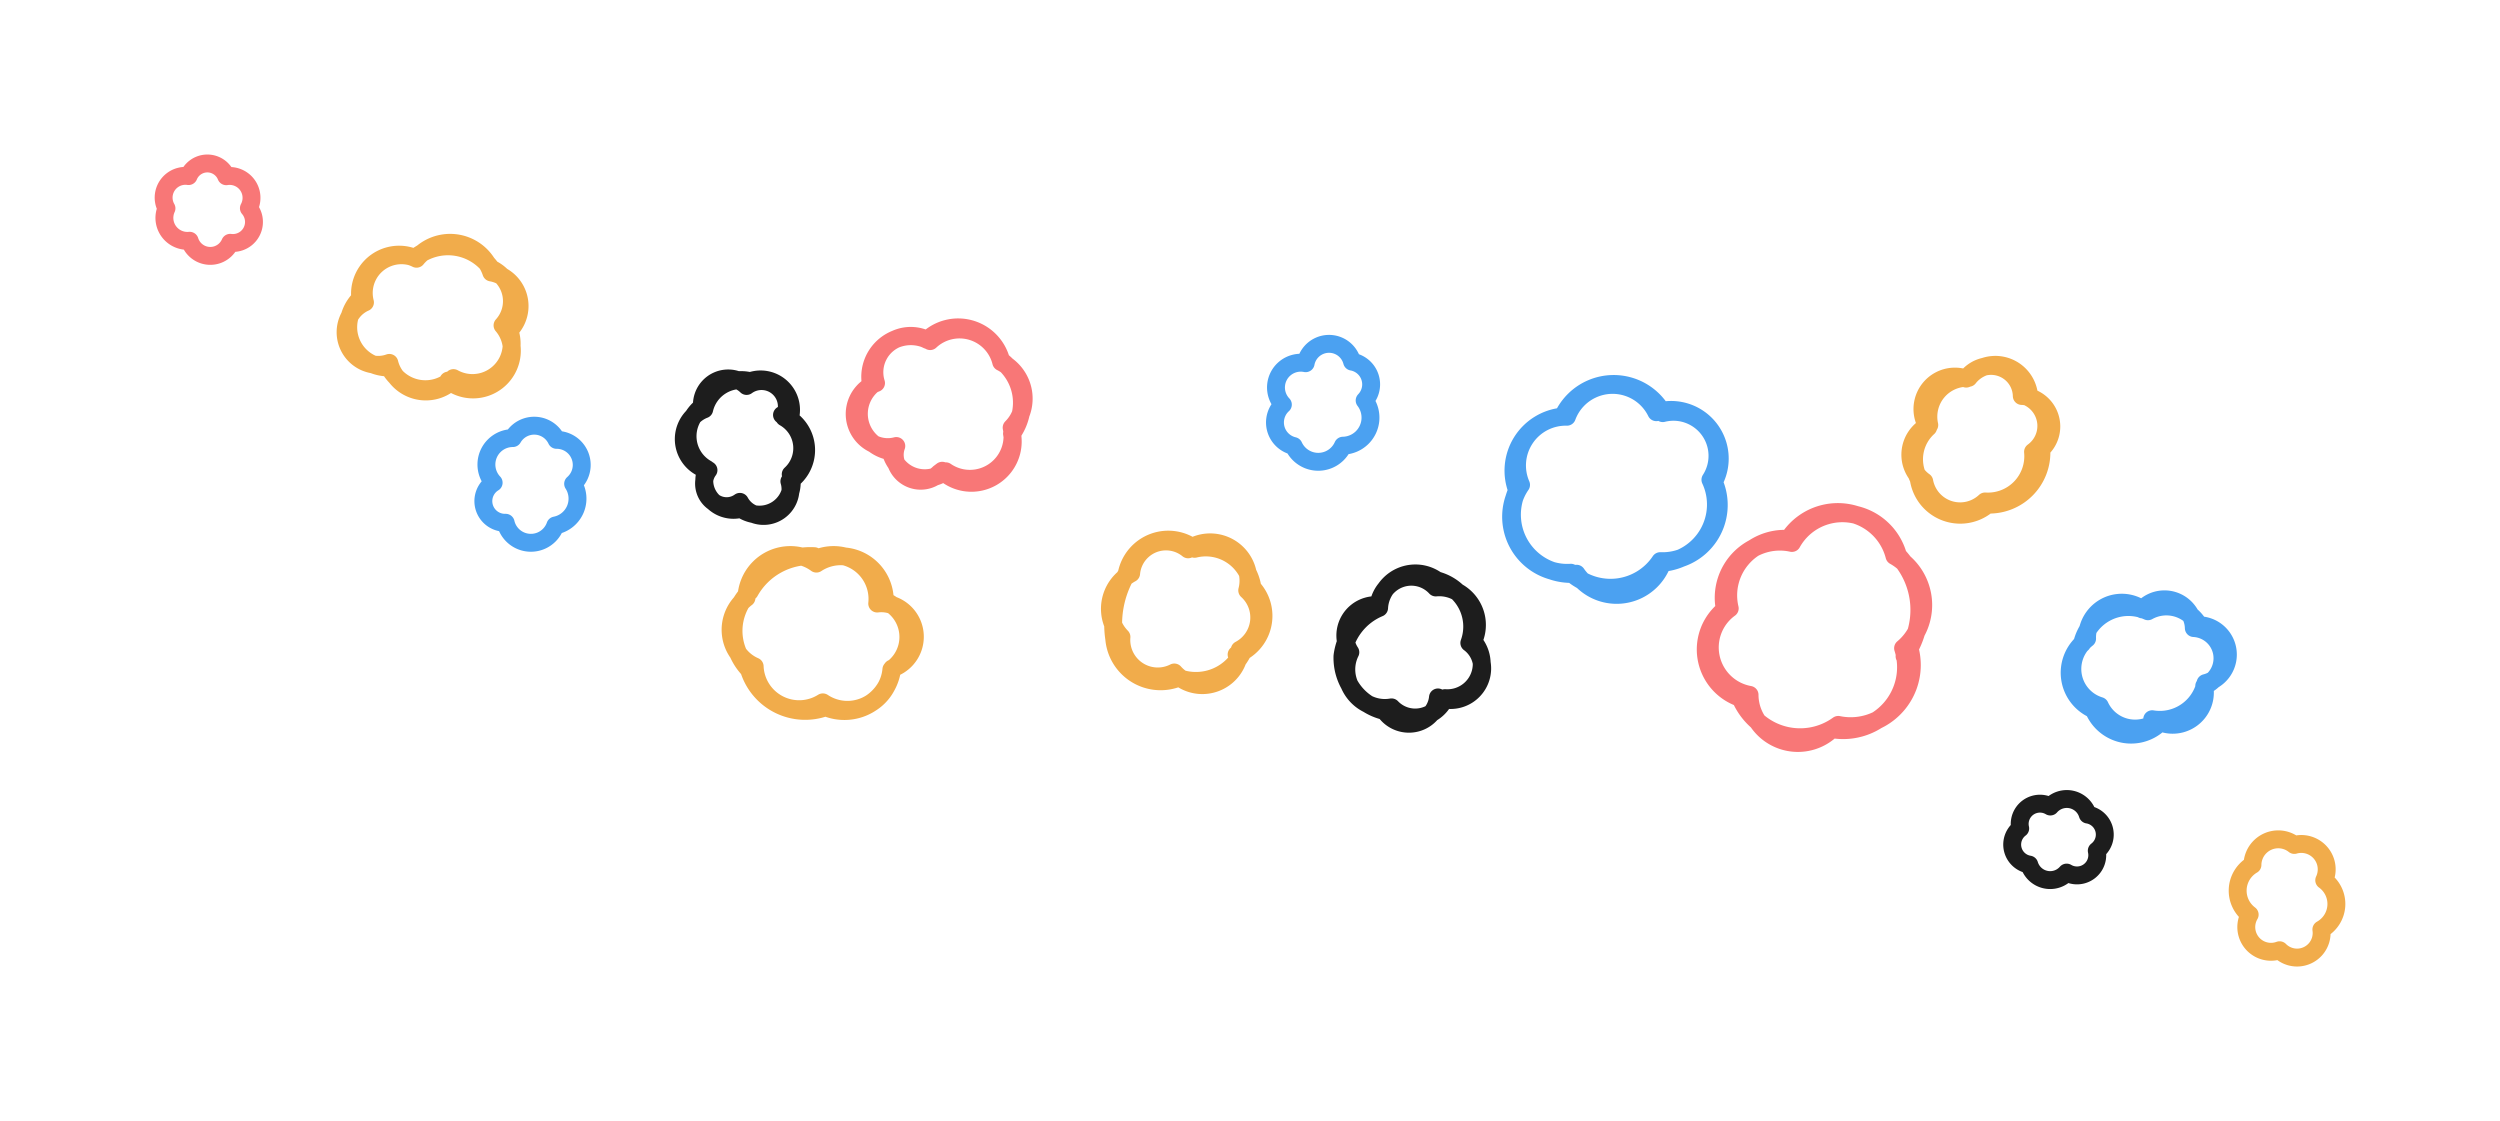 <svg xmlns="http://www.w3.org/2000/svg" direction="ltr" width="488.955" height="219.283" viewBox="1470.858 36.884 488.955 219.283" stroke-linecap="round" stroke-linejoin="round" data-color-mode="light" class="tl-container tl-theme__force-sRGB tl-theme__light" style="background-color: transparent;"><defs/><g transform="matrix(-0.927, -0.375, 0.375, -0.927, 1755.464, 183.075)" opacity="1"><path d="M14.48, 2.6 A7.537,7.537 0 0,1 25.99, 9.57 A5.952,5.952 0 0,1 24.35, 20.16 A6.506,6.506 0 0,1 15.25, 27.59 A7.361,7.361 0 0,1 4.52, 20.57 A6.705,6.705 0 0,1 5.46, 8.2 A6.39,6.39 0 0,1 14.48, 2.6M13.85, 1.81 A10.683,10.683 0 0,1 27.14, 8.31 A11.814,11.814 0 0,1 24.03, 19.73 A7.106,7.106 0 0,1 15.61, 28.95 A9.366,9.366 0 0,1 5.1, 19.99 A6.188,6.188 0 0,1 6.79, 7.81 A5.708,5.708 0 0,1 15.66, 1.61 Z" stroke="#1d1d1d" stroke-width="3.5" fill="none"/></g><g transform="matrix(-0.999, 0.035, -0.035, -0.999, 1673.052, 131.784)" opacity="1"><path d="M17.13, 3.33 A6.872,6.872 0 0,1 27.77, 7.61 A7.441,7.441 0 0,1 31.11, 20.56 A7.946,7.946 0 0,1 19.28, 28.89 A8.403,8.403 0 0,1 5.53, 24.3 A8.013,8.013 0 0,1 3.94, 11.41 A8.337,8.337 0 0,1 17.13, 3.33M18.44, 3.02 A5.074,5.074 0 0,1 26.62, 8.61 A6.479,6.479 0 0,1 30.15, 21.06 A7.112,7.112 0 0,1 19.83, 29.15 A8.686,8.686 0 0,1 5.54, 24.62 A10.425,10.425 0 0,1 3.91, 10.23 A8.087,8.087 0 0,1 17.81, 3.46 Z" stroke="#f87777" stroke-width="3.5" fill="none"/></g><g transform="matrix(0.985, 0.174, -0.174, 0.985, 1615.4, 141.171)" opacity="1"><path d="M15.93, 3.22 A8.611,8.611 0 0,1 30.36, 8.04 A7.752,7.752 0 0,1 33.97, 21.06 A8.628,8.628 0 0,1 21.89, 29.72 A8.706,8.706 0 0,1 7.54, 25.12 A7.811,7.811 0 0,1 3.63, 12.2 A8.585,8.585 0 0,1 15.93, 3.22M15.34, 2.54 A8.576,8.576 0 0,1 29, 8.84 A6.547,6.547 0 0,1 34.09, 20.83 A9.407,9.407 0 0,1 22.59, 30.56 A11.496,11.496 0 0,1 6.55, 25.89 A10.906,10.906 0 0,1 4.04, 10.88 A13.591,13.591 0 0,1 15.28, 1.86 Z" stroke="#f1ac4b" stroke-width="3.5" fill="none"/></g><g transform="matrix(-0.913, 0.407, -0.407, -0.913, 1816.126, 141.301)" opacity="1"><path d="M20.95, 3.5 A11.7,11.7 0 0,1 37.85, 8.55 A10.977,10.977 0 0,1 39.75, 28.22 A9.535,9.535 0 0,1 26.13, 36.74 A9.525,9.525 0 0,1 9.79, 30.43 A9.526,9.526 0 0,1 5.07, 13.39 A10.992,10.992 0 0,1 20.95, 3.5M21.41, 2.38 A9.501,9.501 0 0,1 36.91, 7.92 A11.598,11.598 0 0,1 40.88, 27.55 A10.63,10.63 0 0,1 26.84, 37.1 A10.944,10.944 0 0,1 8.71, 29.75 A8.614,8.614 0 0,1 5.5, 14.05 A11.452,11.452 0 0,1 20.71, 3.03 Z" stroke="#4ba1f1" stroke-width="3.5" fill="none"/></g><g transform="matrix(0.122, 0.993, -0.993, 0.122, 1625.997, 107.349)" opacity="1"><path d="M10.88, 3.09 A6.907,6.907 0 0,1 22.06, 3.2 A6.306,6.306 0 0,1 27.58, 13.66 A5.708,5.708 0 0,1 19.02, 19.37 A7.327,7.327 0 0,1 6.83, 18.81 A5.138,5.138 0 0,1 3.87, 9.66 A4.95,4.95 0 0,1 10.88, 3.09M10.34, 3.48 A7.353,7.353 0 0,1 23.4, 3.63 A5.264,5.264 0 0,1 26.2, 13.72 A4.414,4.414 0 0,1 19.3, 19.06 A6.231,6.231 0 0,1 7.4, 18.44 A7.393,7.393 0 0,1 3.04, 8.83 A5.952,5.952 0 0,1 11.57, 2.22 Z" stroke="#1d1d1d" stroke-width="3.5" fill="none"/></g><g transform="matrix(-0.469, 0.883, -0.883, -0.469, 1856.214, 148.238)" opacity="1"><path d="M19.79, 4.38 A12.303,12.303 0 0,1 40.31, 9.27 A9.456,9.456 0 0,1 41.94, 26.62 A9.427,9.427 0 0,1 28.82, 37.98 A11.07,11.07 0 0,1 11.41, 34.17 A11.431,11.431 0 0,1 4.65, 14.33 A11.005,11.005 0 0,1 19.79, 4.38M18.6, 3.9 A11.96,11.96 0 0,1 38.99, 8.54 A12.713,12.713 0 0,1 43.31, 27.91 A10.024,10.024 0 0,1 29.45, 38.71 A10.982,10.982 0 0,1 11.81, 33.24 A11.293,11.293 0 0,1 4.25, 13.76 A15.631,15.631 0 0,1 21.05, 3.38 Z" stroke="#f87777" stroke-width="3.5" fill="none"/></g><g transform="matrix(-0.602, 0.799, -0.799, -0.602, 1877.351, 117.444)" opacity="1"><path d="M11.57, 2.38 A8.856,8.856 0 0,1 24.96, 4.03 A7.136,7.136 0 0,1 29, 15.88 A6.404,6.404 0 0,1 19.59, 21.74 A7.597,7.597 0 0,1 7.59, 21.14 A6.628,6.628 0 0,1 3.56, 9.35 A6.237,6.237 0 0,1 11.57, 2.38M10.24, 1.35 A10.188,10.188 0 0,1 25.16, 3.28 A8.191,8.191 0 0,1 29.23, 17.05 A8.409,8.409 0 0,1 20.1, 21.63 A6.348,6.348 0 0,1 8, 21.43 A6.005,6.005 0 0,1 4.17, 10.71 A5.967,5.967 0 0,1 11.42, 1.8 Z" stroke="#f1ac4b" stroke-width="3.5" fill="none"/></g><g transform="matrix(-0.999, 0.035, -0.035, -0.999, 1883.588, 209.206)" opacity="1"><path d="M8.47, 1.96 A4.276,4.276 0 0,1 15.73, 3.78 A3.965,3.965 0 0,1 17.25, 10.91 A3.965,3.965 0 0,1 11.21, 14.99 A4.276,4.276 0 0,1 3.95, 13.16 A3.965,3.965 0 0,1 2.43, 6.03 A3.965,3.965 0 0,1 8.47, 1.96M8.47, 1.96 A4.276,4.276 0 0,1 15.73, 3.78 A3.965,3.965 0 0,1 17.25, 10.91 A3.965,3.965 0 0,1 11.21, 14.99 A4.276,4.276 0 0,1 3.95, 13.16 A3.965,3.965 0 0,1 2.43, 6.03 A3.965,3.965 0 0,1 8.47, 1.96 Z" stroke="#1d1d1d" stroke-width="3.5" fill="none"/></g><g transform="matrix(-0.999, 0.035, -0.035, -0.999, 1907.178, 179.942)" opacity="1"><path d="M14.2, 2.51 A7.598,7.598 0 0,1 25.45, 5.88 A7.564,7.564 0 0,1 27.48, 19.14 A6.795,6.795 0 0,1 16.48, 24.47 A5.743,5.743 0 0,1 6.54, 20.47 A5.914,5.914 0 0,1 4.9, 9.07 A6.302,6.302 0 0,1 14.2, 2.51M14.59, 1.57 A7.915,7.915 0 0,1 26.67, 5.22 A7.869,7.869 0 0,1 28.49, 18.19 A9.313,9.313 0 0,1 15.39, 24.07 A7.397,7.397 0 0,1 5.5, 20.99 A5.744,5.744 0 0,1 4.63, 9.63 A9.148,9.148 0 0,1 15.3, 2.93 Z" stroke="#4ba1f1" stroke-width="3.5" fill="none"/></g><g transform="matrix(-0.259, 0.966, -0.966, -0.259, 1588.079, 122.193)" opacity="1"><path d="M10.32, 2.54 A5.353,5.353 0 0,1 19.1, 3.79 A5.067,5.067 0 0,1 21.1, 13.31 A4.234,4.234 0 0,1 14.14, 17.61 A5.174,5.174 0 0,1 4.74, 16.25 A4.835,4.835 0 0,1 2.86, 7.89 A4.898,4.898 0 0,1 10.32, 2.54M10.32, 2.54 A5.353,5.353 0 0,1 19.1, 3.79 A5.067,5.067 0 0,1 21.1, 13.31 A4.234,4.234 0 0,1 14.14, 17.61 A5.174,5.174 0 0,1 4.74, 16.25 A4.835,4.835 0 0,1 2.86, 7.89 A4.898,4.898 0 0,1 10.32, 2.54 Z" stroke="#4ba1f1" stroke-width="3.5" fill="none"/></g><g transform="matrix(-0.999, 0.035, -0.035, -0.999, 1575.054, 113.329)" opacity="1"><path d="M15.42, 3.04 A8.02,8.02 0 0,1 27.91, 5.56 A7.872,7.872 0 0,1 33.09, 19.24 A7.653,7.653 0 0,1 21.82, 26.63 A8.496,8.496 0 0,1 7.29, 23.43 A6.661,6.661 0 0,1 4.17, 11.98 A7.668,7.668 0 0,1 15.42, 3.04M15.94, 2.32 A7.349,7.349 0 0,1 27.85, 6.45 A6.386,6.386 0 0,1 32.2, 18.45 A7.377,7.377 0 0,1 22.11, 26.83 A10.42,10.42 0 0,1 7.25, 24.17 A7.03,7.03 0 0,1 5.46, 13.01 A7.593,7.593 0 0,1 16.43, 2.59 Z" stroke="#f1ac4b" stroke-width="3.5" fill="none"/></g><g transform="matrix(-0.259, 0.966, -0.966, -0.259, 1742.854, 106.396)" opacity="1"><path d="M9.83, 2.64 A5.493,5.493 0 0,1 19.47, 4.44 A5.29,5.29 0 0,1 22.03, 13.74 A4.733,4.733 0 0,1 14.75, 17.88 A4.841,4.841 0 0,1 5.78, 15.67 A4.657,4.657 0 0,1 3.13, 6.98 A4.523,4.523 0 0,1 9.83, 2.64M9.83, 2.64 A5.493,5.493 0 0,1 19.47, 4.44 A5.29,5.29 0 0,1 22.03, 13.74 A4.733,4.733 0 0,1 14.75, 17.88 A4.841,4.841 0 0,1 5.78, 15.67 A4.657,4.657 0 0,1 3.13, 6.98 A4.523,4.523 0 0,1 9.83, 2.64 Z" stroke="#4ba1f1" stroke-width="3.5" fill="none"/></g><g transform="matrix(-0.602, 0.799, -0.799, -0.602, 1724.92, 153.395)" opacity="1"><path d="M15.42, 2.89 A7.323,7.323 0 0,1 26.66, 10.44 A7.125,7.125 0 0,1 27.33, 22.87 A7.857,7.857 0 0,1 16.26, 28.84 A6.843,6.843 0 0,1 5.8, 22.77 A7.493,7.493 0 0,1 5.26, 8.71 A7.142,7.142 0 0,1 15.42, 2.89M14.82, 2.3 A10.21,10.21 0 0,1 27.03, 9.2 A9.101,9.101 0 0,1 28.45, 23.79 A19.476,19.476 0 0,1 16.84, 29.48 A8.278,8.278 0 0,1 4.96, 21.82 A9.21,9.21 0 0,1 4.24, 8.2 A8.07,8.07 0 0,1 16.53, 2.82 Z" stroke="#f1ac4b" stroke-width="3.5" fill="none"/></g><g transform="matrix(0.829, 0.559, -0.559, 0.829, 1508.55, 64.444)" opacity="1"><path d="M9.3, 2.06 A4.278,4.278 0 0,1 16.47, 4.77 A4.12,4.12 0 0,1 17.22, 12.43 A4.237,4.237 0 0,1 10.42, 16.53 A4.495,4.495 0 0,1 3.12, 13.81 A4.259,4.259 0 0,1 3.17, 6.16 A3.981,3.981 0 0,1 9.3, 2.06M9.3, 2.06 A4.278,4.278 0 0,1 16.47, 4.77 A4.12,4.12 0 0,1 17.22, 12.43 A4.237,4.237 0 0,1 10.42, 16.53 A4.495,4.495 0 0,1 3.12, 13.81 A4.259,4.259 0 0,1 3.17, 6.16 A3.981,3.981 0 0,1 9.3, 2.06 Z" stroke="#f87777" stroke-width="3.5" fill="none"/></g><g transform="matrix(0.052, 0.999, -0.999, 0.052, 1927.389, 199.391)" opacity="1"><path d="M9.54, 2.45 A5.707,5.707 0 0,1 19.12, 3.51 A4.801,4.801 0 0,1 22.75, 11.88 A4.83,4.83 0 0,1 15.49, 17.36 A5.852,5.852 0 0,1 5.8, 16.31 A5.047,5.047 0 0,1 2.34, 7.93 A4.965,4.965 0 0,1 9.54, 2.45M9.54, 2.45 A5.707,5.707 0 0,1 19.12, 3.51 A4.801,4.801 0 0,1 22.75, 11.88 A4.83,4.83 0 0,1 15.49, 17.36 A5.852,5.852 0 0,1 5.8, 16.31 A5.047,5.047 0 0,1 2.34, 7.93 A4.965,4.965 0 0,1 9.54, 2.45 Z" stroke="#f1ac4b" stroke-width="3.5" fill="none"/></g></svg>